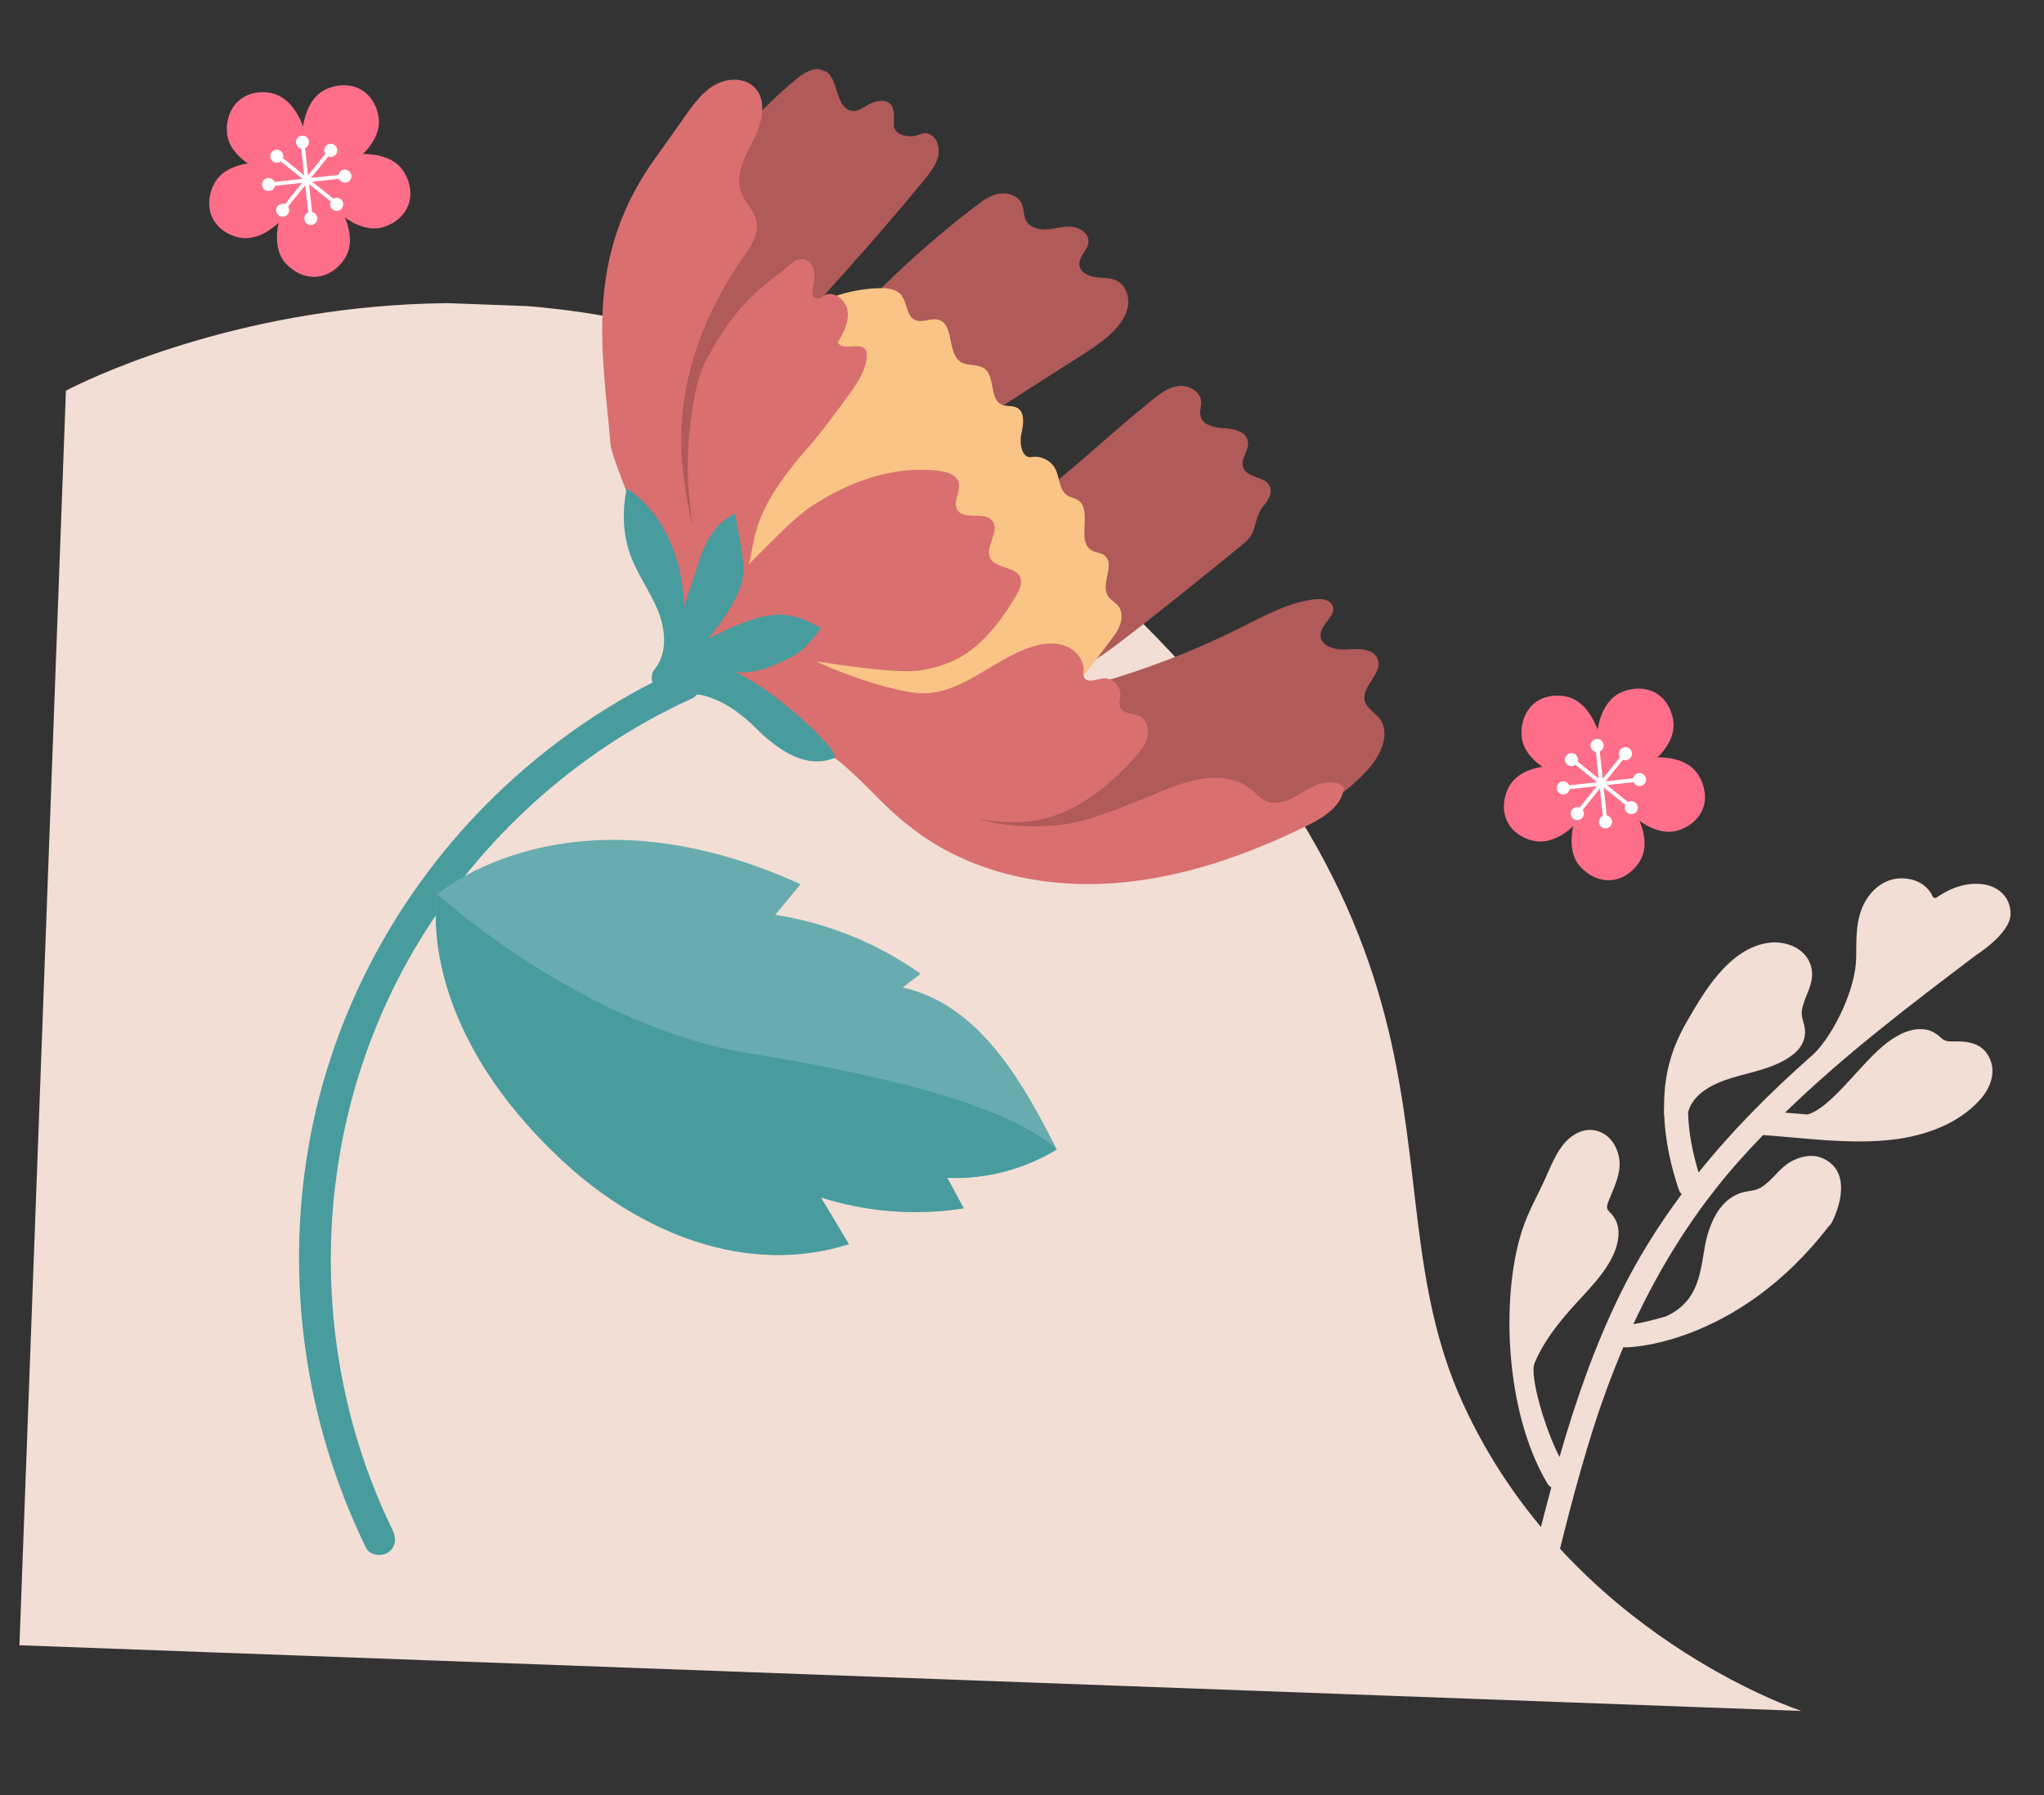<svg width="140" height="123" viewBox="0 0 140 123" fill="none" xmlns="http://www.w3.org/2000/svg">
<rect x="0" y="0" width="140" height="123" fill="#333333" stroke="none"/>
<g clip-path="url(#clip0_2973_5075)">
<path d="M4.501 26.773C4.501 26.773 38.657 8.331 71.11 36.082C103.563 63.832 92.909 80.193 100.182 96.106C107.429 112.018 123.383 117.217 123.383 117.217L1.332 112.717L4.501 26.773Z" fill="#F2DED5"/>
<path d="M108.147 59.277C107.132 57.962 107.662 55.377 109.617 52.962C112.076 54.875 113.137 57.314 112.421 58.808C112.124 59.425 111.361 60.226 110.335 60.3C109.367 60.368 108.545 59.769 108.156 59.276L108.147 59.277Z" fill="#FF6F89"/>
<path d="M114.625 49.581C114.702 51.247 112.785 53.056 109.808 53.917C108.879 50.938 109.407 48.335 110.859 47.525C111.454 47.192 112.54 46.968 113.43 47.492C114.268 47.984 114.594 48.953 114.625 49.581Z" fill="#FF6F89"/>
<path d="M107.45 47.764C109.044 48.25 110.103 50.67 109.896 53.764C106.781 53.627 104.515 52.249 104.24 50.614C104.128 49.937 104.285 48.838 105.084 48.186C105.83 47.569 106.855 47.581 107.459 47.763L107.45 47.764Z" fill="#FF6F89"/>
<path d="M114.789 56.932C113.164 57.301 111.049 55.724 109.683 52.946C112.454 51.513 115.112 51.585 116.162 52.868C116.593 53.395 117.003 54.431 116.639 55.389C116.299 56.298 115.406 56.797 114.789 56.932Z" fill="#FF6F89"/>
<path d="M105.22 57.635C106.87 57.847 108.84 56.09 109.929 53.187C107.036 52.02 104.401 52.338 103.47 53.712C103.082 54.281 102.778 55.348 103.234 56.274C103.655 57.147 104.59 57.561 105.22 57.635Z" fill="#FF6F89"/>
<path d="M109.27 51.192L109.535 51.163L110.079 56.127L109.814 56.156L109.27 51.192Z" fill="white"/>
<path d="M110.013 56.747C109.767 56.774 109.547 56.597 109.52 56.351C109.493 56.106 109.67 55.885 109.915 55.858C110.161 55.831 110.382 56.008 110.409 56.254C110.435 56.499 110.258 56.72 110.013 56.747Z" fill="white"/>
<path d="M109.44 51.518C109.194 51.545 108.974 51.367 108.947 51.122C108.92 50.877 109.097 50.656 109.342 50.629C109.588 50.602 109.809 50.779 109.836 51.025C109.862 51.27 109.685 51.491 109.44 51.518Z" fill="white"/>
<path d="M107.148 53.836L112.113 53.292L112.142 53.557L107.177 54.101L107.148 53.836Z" fill="white"/>
<path d="M112.346 53.85C112.101 53.877 111.88 53.7 111.853 53.454C111.826 53.209 112.003 52.988 112.249 52.961C112.494 52.934 112.715 53.112 112.742 53.357C112.769 53.602 112.592 53.823 112.346 53.85Z" fill="white"/>
<path d="M107.117 54.423C106.872 54.45 106.651 54.273 106.624 54.027C106.597 53.782 106.774 53.561 107.02 53.534C107.265 53.507 107.486 53.684 107.513 53.93C107.54 54.175 107.363 54.396 107.117 54.423Z" fill="white"/>
<path d="M107.796 51.97L111.691 55.096L111.524 55.303L107.63 52.177L107.796 51.97Z" fill="white"/>
<path d="M111.782 55.778C111.536 55.805 111.316 55.628 111.289 55.382C111.262 55.137 111.439 54.916 111.684 54.889C111.93 54.862 112.151 55.039 112.178 55.285C112.204 55.53 112.027 55.751 111.782 55.778Z" fill="white"/>
<path d="M107.68 52.486C107.434 52.513 107.213 52.336 107.186 52.09C107.16 51.845 107.337 51.624 107.582 51.597C107.828 51.57 108.048 51.747 108.075 51.993C108.102 52.238 107.925 52.459 107.68 52.486Z" fill="white"/>
<path d="M111.114 51.685L111.321 51.852L108.196 55.747L107.988 55.58L111.114 51.685Z" fill="white"/>
<path d="M111.377 52.081C111.132 52.108 110.911 51.93 110.884 51.685C110.857 51.44 111.034 51.219 111.28 51.192C111.525 51.165 111.746 51.342 111.773 51.588C111.8 51.833 111.623 52.054 111.377 52.081Z" fill="white"/>
<path d="M108.085 56.183C107.839 56.21 107.618 56.033 107.591 55.787C107.565 55.542 107.742 55.321 107.987 55.294C108.233 55.267 108.453 55.444 108.48 55.69C108.507 55.935 108.33 56.156 108.085 56.183Z" fill="white"/>
</g>
<path d="M136.207 72.363C135.738 71.498 134.846 71.333 133.941 71.348C133.502 71.35 133.239 71.389 132.918 71.079C132.567 70.747 132.187 70.543 131.704 70.513C130.698 70.436 129.703 71.041 128.961 71.671C127.335 73.032 125.353 75.94 123.802 76.353C123.288 76.308 122.772 76.272 122.258 76.228C126.306 72.298 130.82 68.858 135.319 65.458C135.376 65.41 137.668 63.978 137.707 62.651C137.738 61.514 136.924 60.732 135.823 60.582C134.648 60.428 133.542 60.857 132.595 61.519C132.352 61.537 132.35 61.354 132.281 61.218C132.17 61.043 132.016 60.868 131.858 60.726C131.446 60.367 130.887 60.192 130.343 60.176C129.175 60.13 128.215 60.873 127.691 61.879C127.083 63.045 127.155 64.357 127.134 65.629C127.095 68.057 125.252 71.418 123.993 72.418C121.226 74.864 118.631 77.471 116.342 80.328C115.936 78.986 115.654 77.597 115.621 76.201C115.983 74.87 117.4 74.219 118.612 73.85C120.052 73.41 121.733 73.16 122.918 72.156C123.402 71.74 123.685 71.183 123.627 70.535C123.581 70.064 123.34 69.668 123.42 69.192C123.591 68.211 124.274 67.439 124.085 66.388C123.861 65.142 122.623 64.522 121.44 64.566C120.089 64.623 118.892 65.45 117.995 66.411C117.019 67.449 116.257 68.746 115.548 69.97C114.851 71.171 114.348 72.453 114.127 73.832C114.008 74.549 113.972 75.264 113.976 75.985C113.973 76.001 113.952 76.329 113.99 76.451C114.061 78.16 114.433 79.862 114.982 81.485C115.025 81.625 115.099 81.728 115.185 81.809C113.595 83.954 112.167 86.217 110.975 88.652C109.221 92.227 107.916 95.993 106.816 99.818C105.825 97.906 104.737 94.247 105.115 93.366C105.862 91.61 107.108 90.195 108.359 88.846C109.429 87.691 110.906 86.082 110.855 84.392C110.843 83.918 110.666 83.491 110.351 83.141C110.177 82.946 110.059 82.91 110.077 82.648C110.087 82.443 110.205 82.231 110.279 82.036C110.603 81.229 111.005 80.409 110.921 79.518C110.839 78.668 110.359 77.818 109.522 77.521C108.671 77.214 107.838 77.589 107.245 78.219C106.561 78.95 106.201 79.966 105.788 80.858C105.321 81.874 104.768 82.858 104.385 83.912C102.802 88.253 102.937 96.506 105.984 101.633C106.062 101.762 106.156 101.844 106.254 101.902C105.613 104.263 105.033 106.651 104.458 109.014C104.213 110.042 105.819 110.342 106.063 109.322C106.988 105.502 107.923 101.674 109.11 97.922C109.719 96.003 110.413 94.123 111.188 92.297C111.316 92.377 118.942 92.229 125.261 84.006C125.347 83.938 125.421 83.842 125.481 83.728C126.181 82.313 126.663 80.108 124.788 79.332C124.075 79.039 123.29 79.232 122.641 79.596C121.855 80.045 121.393 80.879 120.628 81.347C120.222 81.595 119.787 81.572 119.336 81.696C118.918 81.817 118.542 82.036 118.22 82.33C117.556 82.94 117.192 83.782 116.943 84.635C116.441 86.356 116.743 89.023 114.09 90.188C113.366 90.407 112.623 90.59 111.873 90.722C113.743 86.694 116.1 82.93 119.107 79.538C119.647 78.932 120.2 78.345 120.761 77.759C120.761 77.759 120.777 77.762 120.785 77.763C123.566 77.969 126.422 78.37 129.213 78.122C131.549 77.914 134.041 77.12 135.641 75.316C136.345 74.522 136.763 73.399 136.226 72.399L136.207 72.363Z" fill="#F2DED5"/>
<g clip-path="url(#clip1_2973_5075)">
<path d="M55.222 25.669C58.465 21.285 62.443 17.493 66.765 14.164C67.262 13.78 67.78 13.394 68.392 13.279C69.006 13.155 69.736 13.392 69.984 13.966C70.148 14.331 70.085 14.774 70.285 15.121C70.55 15.61 71.207 15.762 71.767 15.711C72.328 15.661 72.881 15.477 73.437 15.536C73.992 15.595 74.584 16.008 74.553 16.572C74.522 17.137 73.879 17.564 73.927 18.134C73.968 18.631 74.519 18.92 75.011 18.988C75.503 19.057 76.024 19.003 76.469 19.218C77.078 19.516 77.358 20.271 77.263 20.936C77.169 21.601 76.759 22.184 76.29 22.668C75.614 23.356 74.797 23.888 73.986 24.401C69.55 27.24 65.071 30.024 60.943 33.285C56.814 36.545 53.014 40.315 50.246 44.791C50.114 45.011 49.901 45.264 49.649 45.203C49.503 45.156 49.408 45.014 49.331 44.878C48.723 43.734 48.265 42.377 48.205 41.067C48.156 39.973 48.643 38.81 48.956 37.782C49.828 34.991 51.036 32.317 52.499 29.787C53.324 28.361 54.239 26.994 55.213 25.666L55.222 25.669Z" fill="#B05A5A"/>
<path d="M51.987 39.317C53.992 39.442 55.997 39.788 58.007 39.712C62.127 39.564 66.01 37.685 69.373 35.296C72.736 32.907 75.692 30.003 78.898 27.412C79.443 26.973 80.031 26.528 80.721 26.449C81.412 26.37 82.21 26.8 82.268 27.494C82.298 27.836 82.15 28.171 82.225 28.498C82.371 29.14 83.203 29.308 83.858 29.339C84.52 29.381 85.349 29.559 85.47 30.213C85.591 30.837 84.93 31.449 85.15 32.044C85.423 32.758 86.647 32.619 86.969 33.308C87.17 33.746 86.886 34.249 86.574 34.621C85.776 35.593 86.196 36.414 85.223 37.208C82.333 39.569 79.434 41.927 76.466 44.182C73.484 46.453 68.949 48.634 65.371 49.755C63.768 50.254 62.057 50.527 60.414 50.217C57.267 49.633 54.885 47.088 52.892 44.589C52.217 43.746 51.557 42.887 50.783 42.133C50.377 41.739 49.943 41.367 49.476 41.065C49.134 40.844 48.241 40.645 48.011 40.359C47.057 39.164 51.422 39.286 51.996 39.32L51.987 39.317Z" fill="#B05A5A"/>
<path d="M67.885 48.371C73.83 47.502 79.643 45.673 85.008 42.984C86.62 42.175 88.252 41.272 90.046 41.056C90.506 41.004 91.092 41.062 91.275 41.494C91.554 42.189 90.467 42.745 90.447 43.494C90.42 44.292 91.502 44.561 92.29 44.493C93.078 44.426 94.124 44.432 94.374 45.188C94.71 46.173 93.195 47.054 93.486 48.055C93.633 48.536 94.142 48.801 94.461 49.187C95.283 50.198 94.59 51.718 93.719 52.696C91.211 55.493 87.49 56.87 83.835 57.733C80.376 58.549 76.835 58.996 73.284 59.067C71.377 59.105 69.417 59.026 67.646 58.302C65.868 57.565 64.416 56.229 63.12 54.812C61.176 52.691 58.829 49.977 57.861 47.235C61.269 48.508 64.19 48.919 67.882 48.38L67.885 48.371Z" fill="#B05A5A"/>
<path d="M54.551 5.405C55.096 4.967 55.811 4.533 56.426 4.812C57.494 5.279 57.152 7.335 58.3 7.586C58.856 7.705 59.331 7.143 59.905 6.986C61.545 6.529 61.193 8.179 61.224 8.612C61.262 9.148 61.928 9.364 62.462 9.335C62.995 9.306 63.256 8.967 63.719 9.218C64.234 9.495 64.392 10.191 64.242 10.778C64.084 11.361 63.694 11.85 63.31 12.32C61.636 14.349 59.934 16.338 58.18 18.301C56.982 19.637 55.772 20.948 54.696 22.374C50.475 27.943 48.453 35.1 49.177 41.896C49.074 40.905 48.156 39.661 47.802 38.699C47.37 37.542 47.008 36.356 46.703 35.149C46.093 32.704 45.74 30.181 45.648 27.631C45.489 23.044 45.909 17.103 48.228 12.925C49.795 10.106 52.043 7.426 54.557 5.417L54.551 5.405Z" fill="#B05A5A"/>
<path d="M71.98 48.486C73.43 47.554 75.242 44.945 76.288 43.58C76.756 42.976 77.06 42.066 76.573 41.485C76.368 41.248 76.06 41.108 75.894 40.842C75.344 40.019 76.435 38.609 75.632 38.036C75.388 37.857 75.043 37.866 74.781 37.711C73.668 37.099 74.889 34.944 73.822 34.256C73.605 34.115 73.323 34.084 73.106 33.944C72.539 33.579 72.595 32.75 72.296 32.15C72.005 31.552 71.293 31.2 70.642 31.312C69.991 31.424 69.808 30.367 69.957 29.72C70.106 29.073 70.223 28.213 69.632 27.922C69.328 27.773 68.946 27.861 68.626 27.727C67.741 27.35 68.197 25.784 67.406 25.236C66.964 24.922 66.314 25.094 65.838 24.82C64.838 24.234 65.39 22.216 64.272 21.904C63.755 21.757 63.164 22.15 62.673 21.921C62.058 21.642 62.15 20.704 61.703 20.186C61.36 19.783 60.762 19.731 60.234 19.741C55.765 19.848 51.727 23.047 49.84 27.103C47.944 31.156 47.962 35.899 49.017 40.241C49.401 41.827 49.949 43.435 51.06 44.642C51.976 45.643 53.372 46.034 54.419 46.907C62.201 53.386 67.816 51.17 71.986 48.498L71.98 48.486Z" fill="#F9C485"/>
<path d="M92.053 53.951C91.374 53.278 90.222 53.661 89.404 54.163C88.587 54.664 87.628 55.261 86.742 54.884C86.343 54.715 86.046 54.356 85.71 54.086C84.775 53.331 83.467 53.169 82.277 53.359C81.086 53.548 79.978 54.046 78.854 54.499C77.05 55.216 74.431 56.364 72.491 56.533C70.076 56.739 68.306 56.51 66.931 56.055C66.959 56.063 66.977 56.069 67.004 56.078C68.35 56.342 69.749 56.442 71.093 56.181C73.715 55.679 75.913 53.901 77.703 51.919C78.078 51.507 78.456 51.055 78.591 50.514C78.726 49.973 78.547 49.31 78.044 49.057C77.609 48.845 76.966 48.93 76.744 48.495C76.602 48.217 76.742 47.88 76.742 47.567C76.749 46.955 76.141 46.405 75.532 46.48C75.068 46.542 74.464 46.82 74.254 46.41C74.18 46.265 74.209 46.083 74.22 45.925C74.237 45.154 73.621 44.471 72.894 44.226C72.167 43.981 71.356 44.091 70.624 44.328C68.123 45.142 66.087 47.356 63.462 47.494C61.637 47.589 57.582 46.136 55.913 45.314C57.491 45.543 61.461 46.172 63.02 45.93C63.932 45.792 64.833 45.529 65.651 45.088C67.362 44.16 68.567 42.524 69.571 40.853C69.813 40.448 70.063 39.954 69.859 39.525C69.507 38.776 68.211 38.982 67.832 38.255C67.424 37.458 68.528 36.383 67.969 35.679C67.426 34.989 66.022 35.684 65.57 34.933C65.228 34.369 65.859 33.635 65.647 33.012C65.485 32.516 64.88 32.331 64.367 32.266C61.273 31.859 58.129 32.979 55.53 34.719C54.255 35.576 52.381 37.6 51.28 38.665C51.759 37.248 51.241 35.327 55.222 30.809C56.255 29.642 57.169 28.375 58.089 27.12C58.682 26.315 59.287 25.442 59.369 24.44C59.377 24.292 59.378 24.131 59.31 23.998C58.959 23.37 57.695 24.101 57.389 23.457C57.762 22.802 58.156 22.083 58.059 21.326C57.97 20.571 57.133 19.887 56.457 20.233C56.285 20.328 56.116 20.475 55.916 20.441C55.554 20.374 55.622 19.852 55.716 19.5C55.913 18.828 55.735 17.883 55.04 17.759C54.526 17.663 54.133 18.131 53.727 18.453C51.965 19.848 50.433 20.844 48.455 24.498C47.853 25.613 47.585 26.877 47.402 28.128C47.122 30.084 47.015 32.065 47.206 34.032C47.266 34.686 47.354 35.349 47.405 36.001C46.675 32.368 45.285 26.385 50.375 18.407C51.066 17.33 52.139 16.226 51.77 14.998C51.57 14.338 51.023 13.849 50.775 13.214C50.316 12.018 51.026 10.725 51.607 9.583C52.188 8.441 52.584 6.906 51.681 5.989C50.99 5.291 49.807 5.332 48.953 5.822C48.102 6.303 47.512 7.13 46.94 7.932C46.293 8.842 45.662 9.766 44.996 10.67C39.942 17.572 41.277 24.101 41.815 30.413C41.96 32.083 46.497 41.301 45.87 43.799C45.41 45.626 45.261 46.525 45.955 46.84C46.202 46.95 47.752 47.422 48.224 47.554C51.51 48.486 54.459 50.276 57.392 52.082C59.766 54.059 60.563 55.426 63.118 57.22C66.905 59.876 71.711 60.846 76.326 60.505C80.942 60.164 85.389 58.599 89.547 56.557C90.685 55.998 91.94 55.205 92.044 53.948L92.053 53.951Z" fill="#D96F6F"/>
<path d="M57.166 51.938C57.435 51.169 52.371 46.759 50.294 46.047C51.76 46.188 52.817 45.694 54.145 45.045C55.03 44.615 55.632 43.812 56.235 43.04C55.421 42.565 54.541 42.169 53.601 42.117C52.73 42.067 51.874 42.315 51.064 42.607C50.142 42.933 49.408 43.301 48.538 43.745C49.426 42.591 50.322 41.409 50.777 40.035C51.202 38.721 50.528 36.568 50.355 35.201C49.566 35.521 48.947 36.187 48.526 36.928C48.105 37.669 47.849 38.493 47.605 39.311C47.36 40.098 47.096 40.789 46.851 41.577C46.812 38.46 45.524 35.181 42.931 33.445C42.619 34.937 42.643 36.516 43.153 37.961C43.626 39.304 44.497 40.473 45.049 41.79C45.591 43.104 45.742 44.756 44.833 45.852C44.503 46.25 44.606 46.928 45.031 47.237C45.446 47.542 45.995 47.589 46.511 47.584C47.026 47.58 47.553 47.508 48.06 47.622C49.498 47.946 50.752 48.866 51.796 49.909C54.571 52.671 56.305 52.264 57.16 51.926L57.166 51.938Z" fill="#489C9E"/>
<path d="M47.308 47.893C39.479 51.468 32.81 57.535 28.439 64.94C23.942 72.546 22.041 81.415 22.835 90.209C23.295 95.266 24.662 100.264 26.892 104.835C27.152 105.373 27.124 105.988 26.593 106.351C26.153 106.652 25.34 106.581 25.077 106.052C20.898 97.504 19.508 87.782 21.159 78.409C22.75 69.348 27.311 60.916 33.908 54.514C37.627 50.899 41.91 47.971 46.628 45.818C47.906 45.234 48.582 47.317 47.317 47.895L47.308 47.893Z" fill="#489C9E"/>
<path d="M54.838 60.569C54.259 61.268 53.68 61.968 53.098 62.676C56.669 63.227 60.108 64.622 63.05 66.712C62.647 67.025 62.234 67.335 61.828 67.657C66.996 68.785 70.009 74.023 72.38 78.751C70.142 80.123 67.491 80.808 64.876 80.698C65.255 81.395 65.635 82.092 66.005 82.786C62.743 83.303 59.369 83.048 56.218 82.039C56.861 83.104 57.492 84.175 58.136 85.24C51.202 87.451 43.906 84.517 38.574 79.567C28.238 69.985 29.959 61.269 29.959 61.269C29.959 61.269 38.947 53.362 54.835 60.578L54.838 60.569Z" fill="#68ACAF"/>
<path d="M38.576 79.558C43.909 84.508 51.205 87.442 58.139 85.231C57.495 84.166 56.864 83.095 56.221 82.03C59.365 83.027 62.749 83.285 66.008 82.777C65.628 82.08 65.249 81.383 64.879 80.688C67.503 80.802 70.147 80.105 72.383 78.742C69.512 76.15 62.508 73.965 51.272 72.154C39.889 70.327 29.962 61.26 29.962 61.26C29.962 61.26 29.923 61.66 29.862 62.286C29.757 64.852 30.351 71.928 38.576 79.558Z" fill="#489C9E"/>
</g>
<path d="M19.474 17.94C18.459 16.625 18.989 14.041 20.945 11.626C23.403 13.538 24.464 15.977 23.748 17.472C23.452 18.088 22.688 18.89 21.662 18.963C20.694 19.031 19.872 18.432 19.483 17.939L19.474 17.94Z" fill="#FF6F89"/>
<path d="M25.952 8.245C26.029 9.911 24.112 11.719 21.135 12.581C20.206 9.602 20.734 6.998 22.186 6.189C22.781 5.855 23.866 5.631 24.756 6.156C25.595 6.648 25.921 7.617 25.952 8.245Z" fill="#FF6F89"/>
<path d="M18.777 6.428C20.371 6.914 21.43 9.334 21.224 12.428C18.108 12.291 15.842 10.912 15.567 9.277C15.455 8.601 15.612 7.502 16.412 6.85C17.157 6.232 18.183 6.244 18.786 6.427L18.777 6.428Z" fill="#FF6F89"/>
<path d="M26.116 15.595C24.492 15.965 22.376 14.388 21.01 11.609C23.781 10.177 26.44 10.249 27.489 11.531C27.92 12.058 28.33 13.095 27.966 14.053C27.626 14.961 26.733 15.461 26.116 15.595Z" fill="#FF6F89"/>
<path d="M16.547 16.299C18.197 16.511 20.167 14.754 21.256 11.85C18.363 10.684 15.727 11.001 14.797 12.376C14.409 12.945 14.105 14.011 14.561 14.938C14.982 15.81 15.917 16.224 16.547 16.299Z" fill="#FF6F89"/>
<path d="M20.597 9.856L20.862 9.827L21.405 14.791L21.141 14.82L20.597 9.856Z" fill="white"/>
<path d="M21.34 15.411C21.094 15.438 20.873 15.26 20.846 15.015C20.82 14.769 20.997 14.549 21.242 14.522C21.488 14.495 21.708 14.672 21.735 14.917C21.762 15.163 21.585 15.384 21.34 15.411Z" fill="white"/>
<path d="M20.766 10.181C20.521 10.208 20.3 10.031 20.273 9.786C20.246 9.54 20.423 9.319 20.669 9.292C20.914 9.266 21.135 9.443 21.162 9.688C21.189 9.934 21.012 10.154 20.766 10.181Z" fill="white"/>
<path d="M18.475 12.499L23.44 11.956L23.469 12.22L18.504 12.764L18.475 12.499Z" fill="white"/>
<path d="M23.673 12.514C23.427 12.541 23.207 12.363 23.18 12.118C23.153 11.873 23.33 11.652 23.576 11.625C23.821 11.598 24.042 11.775 24.069 12.021C24.096 12.266 23.918 12.487 23.673 12.514Z" fill="white"/>
<path d="M18.444 13.086C18.198 13.113 17.978 12.936 17.951 12.691C17.924 12.445 18.101 12.225 18.347 12.198C18.592 12.171 18.813 12.348 18.84 12.593C18.867 12.839 18.689 13.06 18.444 13.086Z" fill="white"/>
<path d="M19.123 10.633L23.018 13.759L22.851 13.967L18.956 10.841L19.123 10.633Z" fill="white"/>
<path d="M23.108 14.442C22.863 14.469 22.642 14.291 22.615 14.046C22.588 13.8 22.766 13.58 23.011 13.553C23.257 13.526 23.477 13.703 23.504 13.948C23.531 14.194 23.354 14.415 23.108 14.442Z" fill="white"/>
<path d="M19.006 11.149C18.761 11.176 18.54 10.999 18.513 10.754C18.486 10.508 18.663 10.287 18.909 10.261C19.154 10.234 19.375 10.411 19.402 10.656C19.429 10.902 19.251 11.123 19.006 11.149Z" fill="white"/>
<path d="M22.44 10.349L22.648 10.515L19.522 14.41L19.314 14.243L22.44 10.349Z" fill="white"/>
<path d="M22.704 10.744C22.458 10.771 22.238 10.594 22.211 10.349C22.184 10.103 22.361 9.882 22.606 9.855C22.852 9.829 23.073 10.006 23.099 10.251C23.126 10.497 22.949 10.717 22.704 10.744Z" fill="white"/>
<path d="M19.411 14.847C19.166 14.873 18.945 14.696 18.918 14.451C18.891 14.205 19.068 13.985 19.314 13.958C19.559 13.931 19.78 14.108 19.807 14.354C19.834 14.599 19.657 14.82 19.411 14.847Z" fill="white"/>
<defs>
<clipPath id="clip0_2973_5075">
<rect width="122.134" height="93.001" fill="white" transform="matrix(0.999 0.037 0.037 -0.999 1.332 112.717)"/>
</clipPath>
<clipPath id="clip1_2973_5075">
<rect width="61.958" height="106.223" fill="white" transform="matrix(0.951 0.308 0.308 -0.951 12.969 102.387)"/>
</clipPath>
</defs>
</svg>
